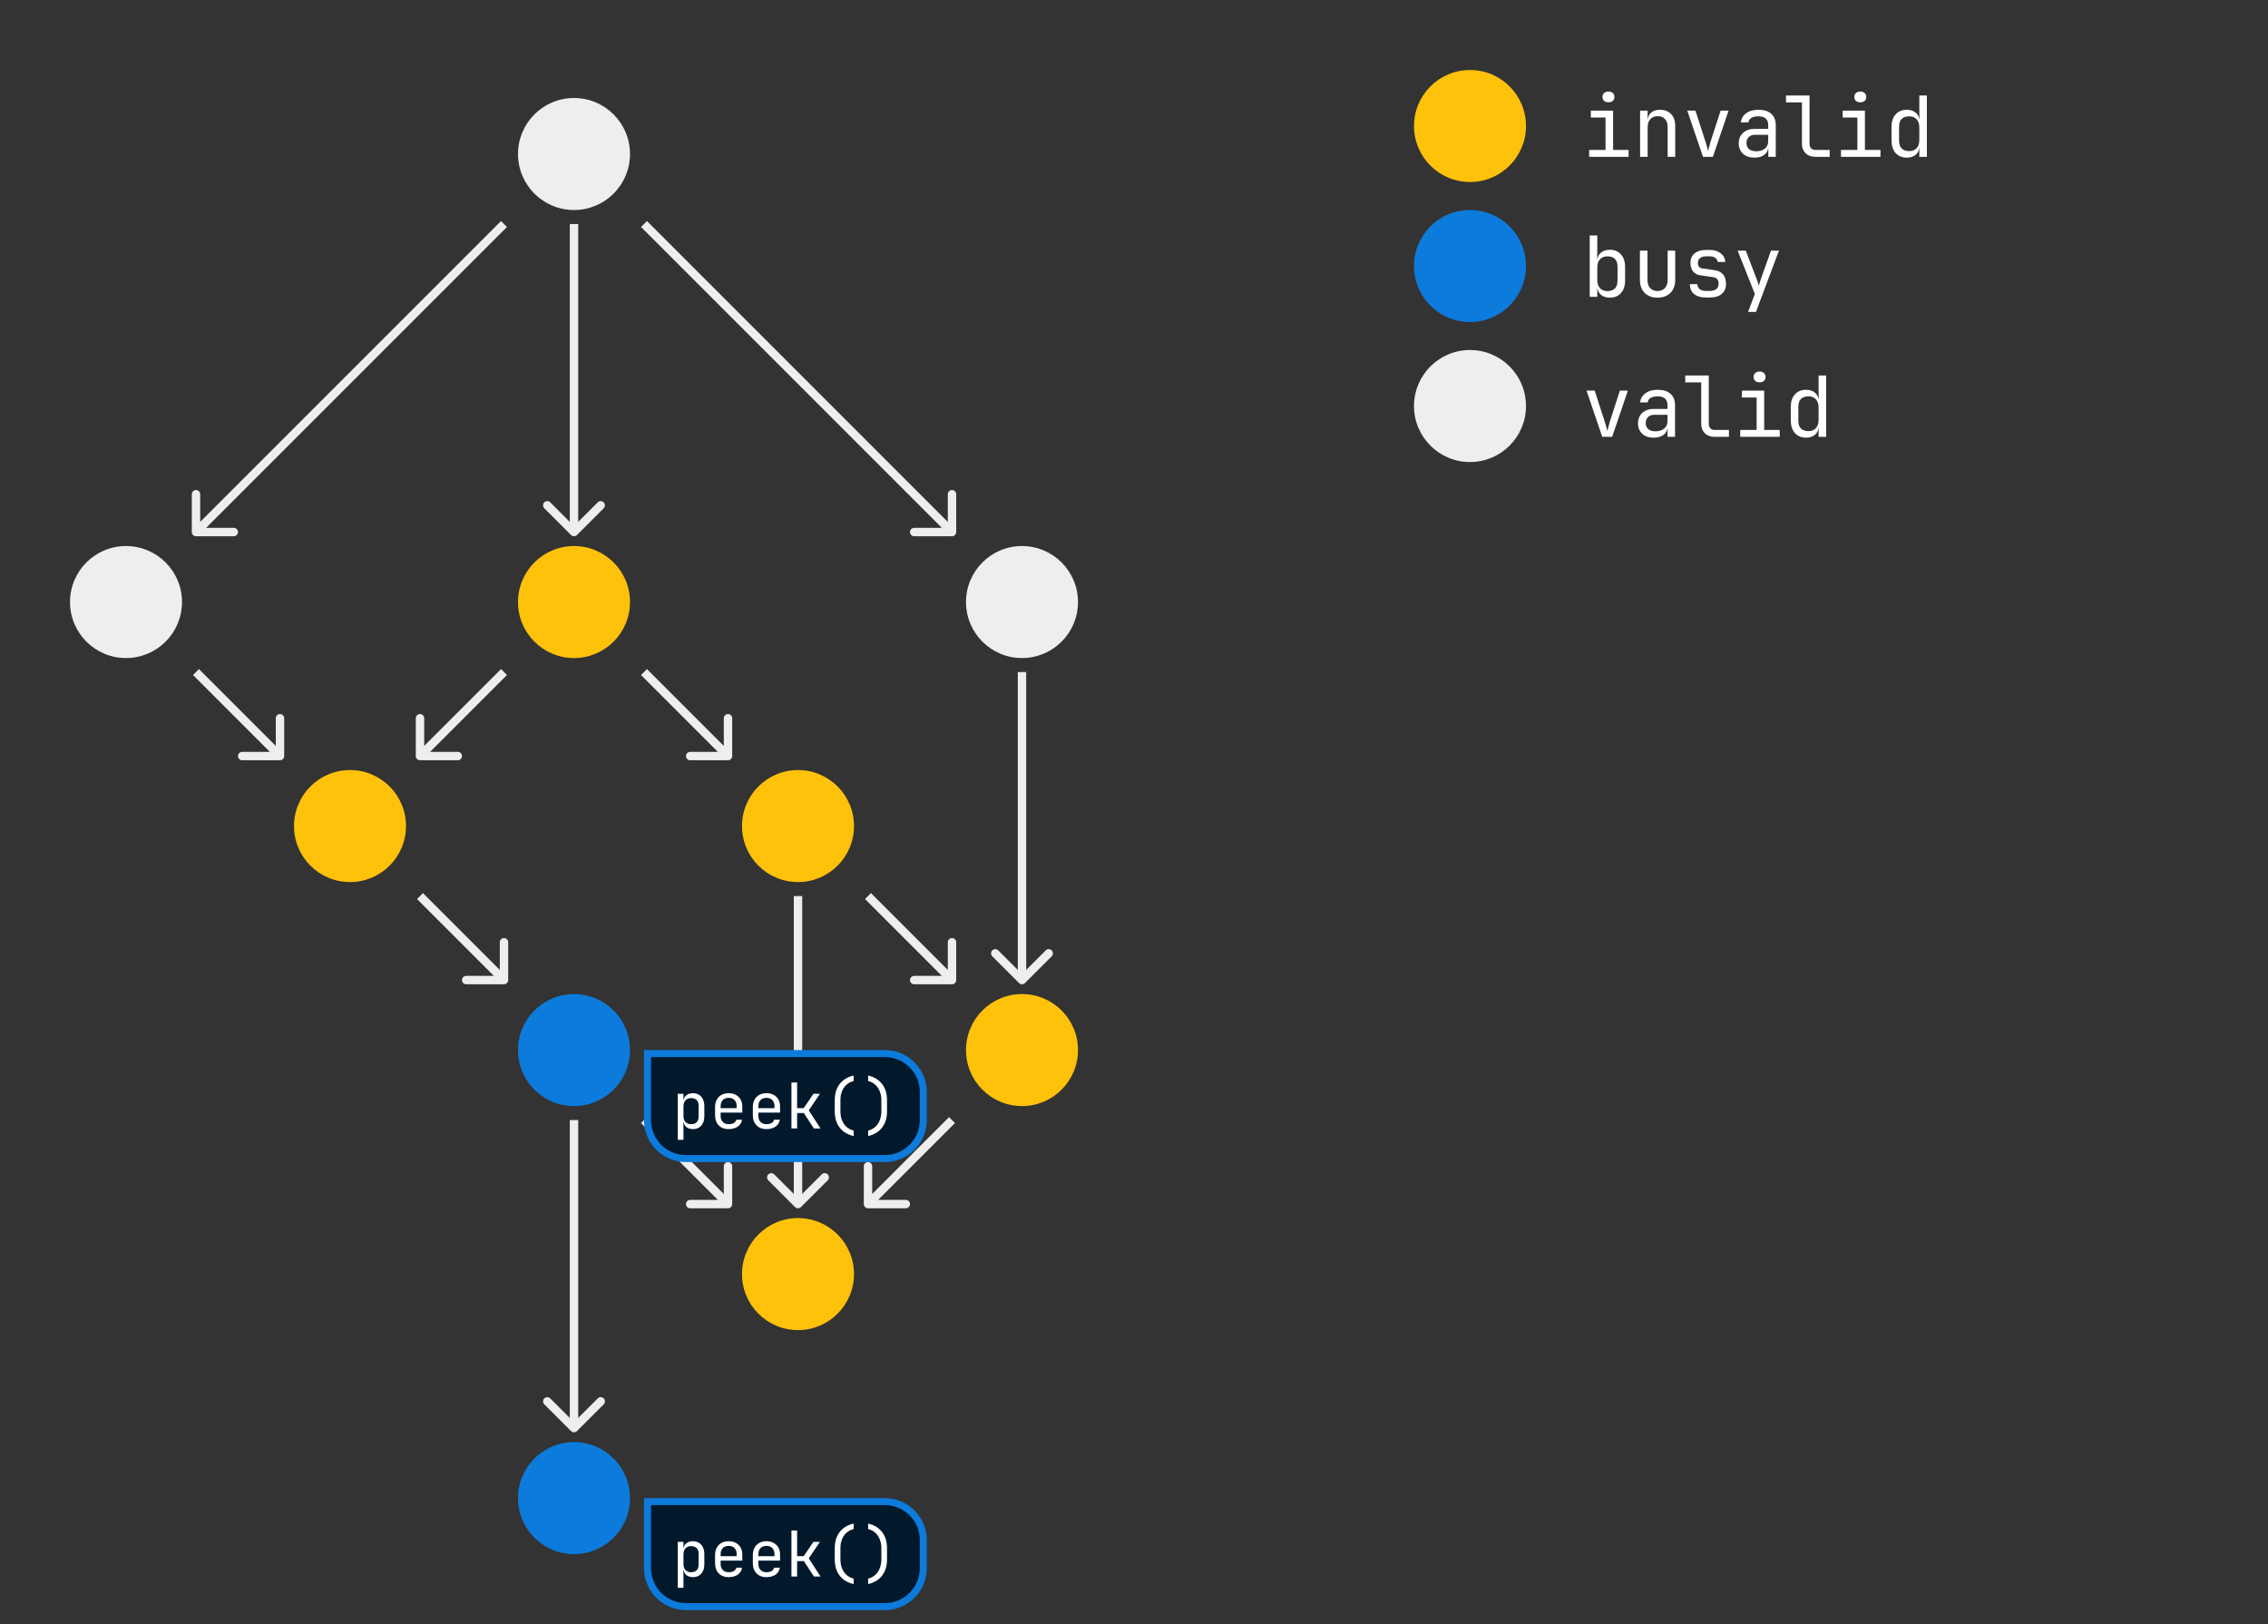 <svg width="810" height="580" viewBox="0 0 810 580" fill="none" xmlns="http://www.w3.org/2000/svg">
<rect x="0" y="0" width="810" height="580" fill="#333333" stroke="none"/>
<circle cx="205" cy="535" r="20" fill="#0C7BDC"/>
<circle cx="285" cy="455" r="20" fill="#FFC20A"/>
<circle cx="365" cy="375" r="20" fill="#FFC20A"/>
<circle cx="285" cy="295" r="20" fill="#FFC20A"/>
<circle cx="205" cy="215" r="20" fill="#FFC20A"/>
<circle cx="365" cy="215" r="20" fill="#EEEEEE"/>
<circle cx="205" cy="375" r="20" fill="#0C7BDC"/>
<circle cx="125" cy="295" r="20" fill="#FFC20A"/>
<circle cx="45" cy="215" r="20" fill="#EEEEEE"/>
<circle cx="205" cy="55" r="20" fill="#EEEEEE"/>
<path d="M308.5 430C308.5 430.828 309.172 431.5 310 431.5L323.5 431.5C324.328 431.5 325 430.828 325 430C325 429.172 324.328 428.5 323.5 428.5L311.5 428.5L311.5 416.5C311.5 415.672 310.828 415 310 415C309.172 415 308.5 415.672 308.5 416.5L308.5 430ZM311.061 431.061L341.061 401.061L338.939 398.939L308.939 428.939L311.061 431.061Z" fill="#EEEEEE"/>
<path d="M261.5 430C261.5 430.828 260.828 431.5 260 431.5L246.5 431.5C245.672 431.5 245 430.828 245 430C245 429.172 245.672 428.5 246.5 428.5L258.5 428.5L258.5 416.5C258.5 415.672 259.172 415 260 415C260.828 415 261.5 415.672 261.5 416.5L261.5 430ZM258.939 431.061L228.939 401.061L231.061 398.939L261.061 428.939L258.939 431.061Z" fill="#EEEEEE"/>
<path d="M181.5 350C181.5 350.828 180.828 351.5 180 351.5L166.5 351.5C165.672 351.5 165 350.828 165 350C165 349.172 165.672 348.5 166.5 348.5L178.5 348.5L178.5 336.5C178.5 335.672 179.172 335 180 335C180.828 335 181.5 335.672 181.5 336.5L181.5 350ZM178.939 351.061L148.939 321.061L151.061 318.939L181.061 348.939L178.939 351.061Z" fill="#EEEEEE"/>
<path d="M341.5 350C341.5 350.828 340.828 351.5 340 351.5L326.5 351.5C325.672 351.5 325 350.828 325 350C325 349.172 325.672 348.5 326.5 348.5L338.5 348.5L338.5 336.5C338.5 335.672 339.172 335 340 335C340.828 335 341.5 335.672 341.5 336.5L341.5 350ZM338.939 351.061L308.939 321.061L311.061 318.939L341.061 348.939L338.939 351.061Z" fill="#EEEEEE"/>
<path d="M101.5 270C101.5 270.828 100.828 271.5 100 271.5L86.5 271.5C85.672 271.5 85 270.828 85 270C85 269.172 85.672 268.5 86.5 268.5L98.5 268.5L98.5 256.5C98.5 255.672 99.172 255 100 255C100.828 255 101.5 255.672 101.5 256.5L101.5 270ZM98.939 271.061L68.939 241.061L71.061 238.939L101.061 268.939L98.939 271.061Z" fill="#EEEEEE"/>
<path d="M261.5 270C261.5 270.828 260.828 271.5 260 271.5L246.5 271.5C245.672 271.5 245 270.828 245 270C245 269.172 245.672 268.5 246.5 268.5L258.5 268.5L258.5 256.5C258.5 255.672 259.172 255 260 255C260.828 255 261.5 255.672 261.5 256.5L261.5 270ZM258.939 271.061L228.939 241.061L231.061 238.939L261.061 268.939L258.939 271.061Z" fill="#EEEEEE"/>
<path d="M148.5 270C148.5 270.828 149.172 271.5 150 271.5L163.5 271.5C164.328 271.5 165 270.828 165 270C165 269.172 164.328 268.5 163.5 268.5L151.5 268.5L151.5 256.5C151.5 255.672 150.828 255 150 255C149.172 255 148.5 255.672 148.5 256.5L148.5 270ZM151.061 271.061L181.061 241.061L178.939 238.939L148.939 268.939L151.061 271.061Z" fill="#EEEEEE"/>
<path d="M341.5 190C341.5 190.828 340.828 191.5 340 191.5L326.5 191.5C325.672 191.5 325 190.828 325 190C325 189.172 325.672 188.5 326.5 188.5L338.5 188.5L338.5 176.5C338.5 175.672 339.172 175 340 175C340.828 175 341.5 175.672 341.5 176.5L341.5 190ZM338.939 191.061L228.939 81.061L231.061 78.939L341.061 188.939L338.939 191.061Z" fill="#EEEEEE"/>
<path d="M68.5 190C68.5 190.828 69.172 191.5 70 191.5L83.5 191.5C84.328 191.5 85 190.828 85 190C85 189.172 84.328 188.5 83.5 188.5L71.5 188.5L71.5 176.5C71.5 175.672 70.828 175 70 175C69.172 175 68.5 175.672 68.5 176.5L68.5 190ZM71.061 191.061L181.061 81.061L178.939 78.939L68.939 188.939L71.061 191.061Z" fill="#EEEEEE"/>
<path d="M283.939 431.061C284.525 431.646 285.475 431.646 286.061 431.061L295.607 421.515C296.192 420.929 296.192 419.979 295.607 419.393C295.021 418.808 294.071 418.808 293.485 419.393L285 427.879L276.515 419.393C275.929 418.808 274.979 418.808 274.393 419.393C273.808 419.979 273.808 420.929 274.393 421.515L283.939 431.061ZM286.5 430L286.5 320L283.5 320L283.5 430L286.5 430Z" fill="#EEEEEE"/>
<path d="M363.939 351.061C364.525 351.646 365.475 351.646 366.061 351.061L375.607 341.515C376.192 340.929 376.192 339.979 375.607 339.393C375.021 338.808 374.071 338.808 373.485 339.393L365 347.879L356.515 339.393C355.929 338.808 354.979 338.808 354.393 339.393C353.808 339.979 353.808 340.929 354.393 341.515L363.939 351.061ZM366.5 350L366.5 240L363.5 240L363.5 350L366.5 350Z" fill="#EEEEEE"/>
<path d="M203.939 191.061C204.525 191.646 205.475 191.646 206.061 191.061L215.607 181.515C216.192 180.929 216.192 179.979 215.607 179.393C215.021 178.808 214.071 178.808 213.485 179.393L205 187.879L196.515 179.393C195.929 178.808 194.979 178.808 194.393 179.393C193.808 179.979 193.808 180.929 194.393 181.515L203.939 191.061ZM206.5 190L206.5 80L203.5 80L203.5 190L206.5 190Z" fill="#EEEEEE"/>
<circle cx="525" cy="45" r="20" fill="#FFC20A"/>
<path d="M567.55 56V53.54H573.4V41.96H568.15V39.5H576.1V53.54H581.65V56H567.55ZM574.45 36.53C573.79 36.53 573.27 36.36 572.89 36.02C572.51 35.68 572.32 35.22 572.32 34.64C572.32 34.04 572.51 33.57 572.89 33.23C573.27 32.87 573.79 32.69 574.45 32.69C575.11 32.69 575.63 32.87 576.01 33.23C576.39 33.57 576.58 34.04 576.58 34.64C576.58 35.22 576.39 35.68 576.01 36.02C575.63 36.36 575.11 36.53 574.45 36.53ZM585.748 56V39.5H588.448V42.65H589.018L588.448 43.28C588.448 41.98 588.838 40.98 589.618 40.28C590.398 39.56 591.478 39.2 592.858 39.2C594.518 39.2 595.838 39.71 596.818 40.73C597.798 41.75 598.288 43.14 598.288 44.9V56H595.588V45.38C595.588 44.12 595.268 43.16 594.628 42.5C594.008 41.82 593.158 41.48 592.078 41.48C590.958 41.48 590.068 41.83 589.408 42.53C588.768 43.23 588.448 44.22 588.448 45.5V56H585.748ZM608.207 56L602.597 39.5H605.507L609.107 50.6C609.327 51.26 609.517 51.9 609.677 52.52C609.837 53.12 609.957 53.59 610.037 53.93C610.137 53.59 610.257 53.12 610.397 52.52C610.537 51.9 610.707 51.26 610.907 50.6L614.507 39.5H617.357L611.747 56H608.207ZM626.525 56.3C624.825 56.3 623.475 55.83 622.475 54.89C621.475 53.93 620.975 52.68 620.975 51.14C620.975 50.12 621.205 49.23 621.665 48.47C622.125 47.71 622.765 47.12 623.585 46.7C624.405 46.26 625.345 46.04 626.405 46.04H631.505V44.75C631.505 43.67 631.215 42.87 630.635 42.35C630.055 41.81 629.175 41.54 627.995 41.54C626.955 41.54 626.115 41.73 625.475 42.11C624.835 42.49 624.495 43.02 624.455 43.7H621.755C621.855 42.4 622.455 41.33 623.555 40.49C624.675 39.63 626.155 39.2 627.995 39.2C629.995 39.2 631.525 39.68 632.585 40.64C633.665 41.6 634.205 42.94 634.205 44.66V56H631.535V53H631.085L631.505 52.4C631.505 53.2 631.305 53.89 630.905 54.47C630.505 55.05 629.935 55.5 629.195 55.82C628.455 56.14 627.565 56.3 626.525 56.3ZM627.185 54.02C628.505 54.02 629.555 53.7 630.335 53.06C631.115 52.42 631.505 51.55 631.505 50.45V48.14H626.705C625.825 48.14 625.105 48.41 624.545 48.95C624.005 49.47 623.735 50.17 623.735 51.05C623.735 51.97 624.035 52.7 624.635 53.24C625.255 53.76 626.105 54.02 627.185 54.02ZM648.353 56C647.393 56 646.553 55.81 645.833 55.43C645.113 55.05 644.553 54.51 644.153 53.81C643.753 53.11 643.553 52.29 643.553 51.35V36.56H637.853V34.1H646.253V51.35C646.253 52.03 646.443 52.57 646.823 52.97C647.203 53.35 647.713 53.54 648.353 53.54H653.453V56H648.353ZM657.491 56V53.54H663.341V41.96H658.091V39.5H666.041V53.54H671.591V56H657.491ZM664.391 36.53C663.731 36.53 663.211 36.36 662.831 36.02C662.451 35.68 662.261 35.22 662.261 34.64C662.261 34.04 662.451 33.57 662.831 33.23C663.211 32.87 663.731 32.69 664.391 32.69C665.051 32.69 665.571 32.87 665.951 33.23C666.331 33.57 666.521 34.04 666.521 34.64C666.521 35.22 666.331 35.68 665.951 36.02C665.571 36.36 665.051 36.53 664.391 36.53ZM680.97 56.3C679.33 56.3 678.01 55.75 677.01 54.65C676.03 53.55 675.54 52.06 675.54 50.18V45.35C675.54 43.45 676.03 41.95 677.01 40.85C677.99 39.75 679.31 39.2 680.97 39.2C682.33 39.2 683.43 39.57 684.27 40.31C685.11 41.05 685.53 42.04 685.53 43.28L684.93 42.65H685.53L685.47 38.9V34.1H688.17V56H685.47V52.85H684.93L685.47 52.22C685.47 53.48 685.06 54.48 684.24 55.22C683.42 55.94 682.33 56.3 680.97 56.3ZM681.87 53.96C682.99 53.96 683.87 53.61 684.51 52.91C685.15 52.21 685.47 51.24 685.47 50V45.5C685.47 44.26 685.15 43.29 684.51 42.59C683.87 41.89 682.99 41.54 681.87 41.54C680.73 41.54 679.84 41.84 679.2 42.44C678.56 43.02 678.24 43.99 678.24 45.35V50.15C678.24 51.49 678.56 52.46 679.2 53.06C679.84 53.66 680.73 53.96 681.87 53.96Z" fill="white"/>
<circle cx="525" cy="95" r="20" fill="#0C7BDC"/>
<path d="M574.96 106.3C573.6 106.3 572.51 105.94 571.69 105.22C570.87 104.48 570.46 103.48 570.46 102.22L571 102.85H570.46V106H567.76V84.1H570.46V88.9L570.4 92.65H571L570.4 93.28C570.4 92.04 570.82 91.05 571.66 90.31C572.52 89.57 573.62 89.2 574.96 89.2C576.62 89.2 577.94 89.75 578.92 90.85C579.9 91.95 580.39 93.45 580.39 95.35V100.18C580.39 102.06 579.9 103.55 578.92 104.65C577.94 105.75 576.62 106.3 574.96 106.3ZM574.06 103.96C575.2 103.96 576.09 103.66 576.73 103.06C577.37 102.46 577.69 101.49 577.69 100.15V95.35C577.69 93.99 577.37 93.02 576.73 92.44C576.09 91.84 575.2 91.54 574.06 91.54C572.96 91.54 572.08 91.89 571.42 92.59C570.78 93.29 570.46 94.26 570.46 95.5V100C570.46 101.24 570.78 102.21 571.42 102.91C572.08 103.61 572.96 103.96 574.06 103.96ZM591.958 106.3C590.058 106.3 588.538 105.74 587.398 104.62C586.258 103.48 585.688 101.94 585.688 100V89.5H588.388V100C588.388 101.2 588.708 102.16 589.348 102.88C589.988 103.58 590.858 103.93 591.958 103.93C593.078 103.93 593.958 103.58 594.598 102.88C595.258 102.16 595.588 101.2 595.588 100V89.5H598.288V100C598.288 101.94 597.708 103.48 596.548 104.62C595.388 105.74 593.858 106.3 591.958 106.3ZM609.317 106.24C608.097 106.24 607.047 106.06 606.167 105.7C605.307 105.32 604.647 104.78 604.187 104.08C603.747 103.36 603.527 102.49 603.527 101.47H606.227C606.227 102.23 606.497 102.83 607.037 103.27C607.577 103.69 608.337 103.9 609.317 103.9H610.637C611.637 103.9 612.407 103.68 612.947 103.24C613.507 102.8 613.787 102.18 613.787 101.38C613.787 100.66 613.627 100.1 613.307 99.7C612.987 99.3 612.497 99.06 611.837 98.98L607.277 98.32C606.157 98.16 605.287 97.7 604.667 96.94C604.047 96.16 603.737 95.14 603.737 93.88C603.737 92.44 604.227 91.31 605.207 90.49C606.207 89.67 607.577 89.26 609.317 89.26H610.637C612.237 89.26 613.537 89.66 614.537 90.46C615.557 91.24 616.107 92.27 616.187 93.55H613.457C613.417 92.97 613.137 92.49 612.617 92.11C612.117 91.73 611.457 91.54 610.637 91.54H609.317C608.397 91.54 607.677 91.75 607.157 92.17C606.637 92.59 606.377 93.16 606.377 93.88C606.377 94.44 606.507 94.89 606.767 95.23C607.047 95.57 607.447 95.78 607.967 95.86L612.227 96.46C613.627 96.66 614.677 97.17 615.377 97.99C616.077 98.81 616.427 99.94 616.427 101.38C616.427 102.92 615.917 104.12 614.897 104.98C613.897 105.82 612.477 106.24 610.637 106.24H609.317ZM624.305 111.4L626.735 104.98L620.585 89.5H623.495L627.395 99.7C627.555 100.1 627.705 100.52 627.845 100.96C627.985 101.4 628.085 101.78 628.145 102.1C628.205 101.78 628.305 101.4 628.445 100.96C628.585 100.52 628.725 100.1 628.865 99.7L632.495 89.5H635.345L627.125 111.4H624.305Z" fill="white"/>
<circle cx="525" cy="145" r="20" fill="#EEEEEE"/>
<path d="M572.23 156L566.62 139.5H569.53L573.13 150.6C573.35 151.26 573.54 151.9 573.7 152.52C573.86 153.12 573.98 153.59 574.06 153.93C574.16 153.59 574.28 153.12 574.42 152.52C574.56 151.9 574.73 151.26 574.93 150.6L578.53 139.5H581.38L575.77 156H572.23ZM590.548 156.3C588.848 156.3 587.498 155.83 586.498 154.89C585.498 153.93 584.998 152.68 584.998 151.14C584.998 150.12 585.228 149.23 585.688 148.47C586.148 147.71 586.788 147.12 587.608 146.7C588.428 146.26 589.368 146.04 590.428 146.04H595.528V144.75C595.528 143.67 595.238 142.87 594.658 142.35C594.078 141.81 593.198 141.54 592.018 141.54C590.978 141.54 590.138 141.73 589.498 142.11C588.858 142.49 588.518 143.02 588.478 143.7H585.778C585.878 142.4 586.478 141.33 587.578 140.49C588.698 139.63 590.178 139.2 592.018 139.2C594.018 139.2 595.548 139.68 596.608 140.64C597.688 141.6 598.228 142.94 598.228 144.66V156H595.558V153H595.108L595.528 152.4C595.528 153.2 595.328 153.89 594.928 154.47C594.528 155.05 593.958 155.5 593.218 155.82C592.478 156.14 591.588 156.3 590.548 156.3ZM591.208 154.02C592.528 154.02 593.578 153.7 594.358 153.06C595.138 152.42 595.528 151.55 595.528 150.45V148.14H590.728C589.848 148.14 589.128 148.41 588.568 148.95C588.028 149.47 587.758 150.17 587.758 151.05C587.758 151.97 588.058 152.7 588.658 153.24C589.278 153.76 590.128 154.02 591.208 154.02ZM612.377 156C611.417 156 610.577 155.81 609.857 155.43C609.137 155.05 608.577 154.51 608.177 153.81C607.777 153.11 607.577 152.29 607.577 151.35V136.56H601.877V134.1H610.277V151.35C610.277 152.03 610.467 152.57 610.847 152.97C611.227 153.35 611.737 153.54 612.377 153.54H617.477V156H612.377ZM621.515 156V153.54H627.365V141.96H622.115V139.5H630.065V153.54H635.615V156H621.515ZM628.415 136.53C627.755 136.53 627.235 136.36 626.855 136.02C626.475 135.68 626.285 135.22 626.285 134.64C626.285 134.04 626.475 133.57 626.855 133.23C627.235 132.87 627.755 132.69 628.415 132.69C629.075 132.69 629.595 132.87 629.975 133.23C630.355 133.57 630.545 134.04 630.545 134.64C630.545 135.22 630.355 135.68 629.975 136.02C629.595 136.36 629.075 136.53 628.415 136.53ZM644.993 156.3C643.353 156.3 642.033 155.75 641.033 154.65C640.053 153.55 639.563 152.06 639.563 150.18V145.35C639.563 143.45 640.053 141.95 641.033 140.85C642.013 139.75 643.333 139.2 644.993 139.2C646.353 139.2 647.453 139.57 648.293 140.31C649.133 141.05 649.553 142.04 649.553 143.28L648.953 142.65H649.553L649.493 138.9V134.1H652.193V156H649.493V152.85H648.953L649.493 152.22C649.493 153.48 649.083 154.48 648.263 155.22C647.443 155.94 646.353 156.3 644.993 156.3ZM645.893 153.96C647.013 153.96 647.893 153.61 648.533 152.91C649.173 152.21 649.493 151.24 649.493 150V145.5C649.493 144.26 649.173 143.29 648.533 142.59C647.893 141.89 647.013 141.54 645.893 141.54C644.753 141.54 643.863 141.84 643.223 142.44C642.583 143.02 642.263 143.99 642.263 145.35V150.15C642.263 151.49 642.583 152.46 643.223 153.06C643.863 153.66 644.753 153.96 645.893 153.96Z" fill="white"/>
<path d="M203.939 511.061C204.525 511.646 205.475 511.646 206.061 511.061L215.607 501.515C216.192 500.929 216.192 499.979 215.607 499.393C215.021 498.808 214.071 498.808 213.485 499.393L205 507.879L196.515 499.393C195.929 498.808 194.979 498.808 194.393 499.393C193.808 499.979 193.808 500.929 194.393 501.515L203.939 511.061ZM206.5 510L206.5 400L203.5 400L203.5 510L206.5 510Z" fill="#EEEEEE"/>
<path d="M231.25 536.25H316C323.594 536.25 329.75 542.406 329.75 550V560C329.75 567.594 323.594 573.75 316 573.75H245C237.406 573.75 231.25 567.594 231.25 560V536.25Z" fill="#0C7BDC"/>
<path d="M231.25 536.25H316C323.594 536.25 329.75 542.406 329.75 550V560C329.75 567.594 323.594 573.75 316 573.75H245C237.406 573.75 231.25 567.594 231.25 560V536.25Z" fill="black" fill-opacity="0.8"/>
<path d="M231.25 536.25H316C323.594 536.25 329.75 542.406 329.75 550V560C329.75 567.594 323.594 573.75 316 573.75H245C237.406 573.75 231.25 567.594 231.25 560V536.25Z" stroke="#0C7BDC" stroke-width="2.5"/>
<path d="M242.07 567.05V550.625H244.095V552.987H244.5L244.095 553.46C244.095 552.515 244.403 551.772 245.018 551.232C245.633 550.677 246.45 550.4 247.47 550.4C248.295 550.4 249.008 550.587 249.608 550.962C250.223 551.322 250.695 551.847 251.025 552.537C251.37 553.227 251.543 554.045 251.543 554.99V558.612C251.543 559.557 251.378 560.375 251.048 561.065C250.718 561.755 250.245 562.287 249.63 562.662C249.03 563.038 248.31 563.225 247.47 563.225C246.465 563.225 245.648 562.948 245.018 562.392C244.403 561.837 244.095 561.095 244.095 560.165L244.5 560.637H244.05L244.095 563.45V567.05H242.07ZM246.795 561.47C247.65 561.47 248.318 561.245 248.798 560.795C249.278 560.345 249.518 559.617 249.518 558.612V555.012C249.518 553.992 249.278 553.265 248.798 552.83C248.318 552.38 247.65 552.155 246.795 552.155C245.97 552.155 245.31 552.417 244.815 552.942C244.335 553.467 244.095 554.195 244.095 555.125V558.5C244.095 559.43 244.335 560.157 244.815 560.682C245.31 561.207 245.97 561.47 246.795 561.47ZM260.241 563.225C259.266 563.225 258.411 563.03 257.676 562.64C256.956 562.235 256.394 561.665 255.989 560.93C255.584 560.18 255.381 559.295 255.381 558.275V555.35C255.381 554.315 255.584 553.43 255.989 552.695C256.394 551.96 256.956 551.397 257.676 551.007C258.411 550.602 259.266 550.4 260.241 550.4C261.216 550.4 262.064 550.595 262.784 550.985C263.519 551.375 264.089 551.922 264.494 552.627C264.899 553.332 265.101 554.165 265.101 555.125V557.33H257.361V558.5C257.361 559.415 257.624 560.142 258.149 560.682C258.674 561.207 259.371 561.47 260.241 561.47C260.991 561.47 261.606 561.327 262.086 561.042C262.581 560.742 262.881 560.345 262.986 559.85H265.011C264.876 560.885 264.374 561.71 263.504 562.325C262.634 562.925 261.546 563.225 260.241 563.225ZM263.121 555.957V555.125C263.121 554.15 262.866 553.4 262.356 552.875C261.861 552.335 261.156 552.065 260.241 552.065C259.326 552.065 258.614 552.335 258.104 552.875C257.609 553.4 257.361 554.15 257.361 555.125V555.755H263.279L263.121 555.957ZM273.732 563.225C272.757 563.225 271.902 563.03 271.167 562.64C270.447 562.235 269.885 561.665 269.48 560.93C269.075 560.18 268.872 559.295 268.872 558.275V555.35C268.872 554.315 269.075 553.43 269.48 552.695C269.885 551.96 270.447 551.397 271.167 551.007C271.902 550.602 272.757 550.4 273.732 550.4C274.707 550.4 275.555 550.595 276.275 550.985C277.01 551.375 277.58 551.922 277.985 552.627C278.39 553.332 278.592 554.165 278.592 555.125V557.33H270.852V558.5C270.852 559.415 271.115 560.142 271.64 560.682C272.165 561.207 272.862 561.47 273.732 561.47C274.482 561.47 275.097 561.327 275.577 561.042C276.072 560.742 276.372 560.345 276.477 559.85H278.502C278.367 560.885 277.865 561.71 276.995 562.325C276.125 562.925 275.037 563.225 273.732 563.225ZM276.612 555.957V555.125C276.612 554.15 276.357 553.4 275.847 552.875C275.352 552.335 274.647 552.065 273.732 552.065C272.817 552.065 272.105 552.335 271.595 552.875C271.1 553.4 270.852 554.15 270.852 555.125V555.755H276.77L276.612 555.957ZM282.656 563V546.575H284.681V555.732H287.044L290.509 550.625H292.826L288.844 556.52L293.051 563H290.689L287.089 557.487H284.681V563H282.656ZM304.877 565.7C302.732 565.22 301.067 564.215 299.882 562.685C298.712 561.155 298.127 559.235 298.127 556.925V552.875C298.127 550.565 298.712 548.645 299.882 547.115C301.067 545.585 302.732 544.58 304.877 544.1V546.057C303.917 546.282 303.077 546.71 302.357 547.34C301.652 547.97 301.105 548.757 300.715 549.702C300.34 550.632 300.152 551.69 300.152 552.875V556.925C300.152 558.095 300.34 559.152 300.715 560.097C301.105 561.042 301.652 561.83 302.357 562.46C303.077 563.09 303.917 563.518 304.877 563.742V565.7ZM310.044 565.7V563.742C311.019 563.518 311.859 563.09 312.564 562.46C313.269 561.83 313.809 561.042 314.184 560.097C314.574 559.152 314.769 558.095 314.769 556.925V552.875C314.769 551.69 314.574 550.632 314.184 549.702C313.809 548.757 313.269 547.97 312.564 547.34C311.859 546.71 311.019 546.282 310.044 546.057V544.1C312.189 544.58 313.846 545.585 315.016 547.115C316.201 548.645 316.794 550.565 316.794 552.875V556.925C316.794 559.235 316.201 561.155 315.016 562.685C313.846 564.215 312.189 565.22 310.044 565.7Z" fill="white"/>
<path d="M231.25 376.25H316C323.594 376.25 329.75 382.406 329.75 390V400C329.75 407.594 323.594 413.75 316 413.75H245C237.406 413.75 231.25 407.594 231.25 400V376.25Z" fill="#0C7BDC"/>
<path d="M231.25 376.25H316C323.594 376.25 329.75 382.406 329.75 390V400C329.75 407.594 323.594 413.75 316 413.75H245C237.406 413.75 231.25 407.594 231.25 400V376.25Z" fill="black" fill-opacity="0.8"/>
<path d="M231.25 376.25H316C323.594 376.25 329.75 382.406 329.75 390V400C329.75 407.594 323.594 413.75 316 413.75H245C237.406 413.75 231.25 407.594 231.25 400V376.25Z" stroke="#0C7BDC" stroke-width="2.5"/>
<path d="M242.07 407.05V390.625H244.095V392.987H244.5L244.095 393.46C244.095 392.515 244.403 391.772 245.018 391.232C245.633 390.677 246.45 390.4 247.47 390.4C248.295 390.4 249.008 390.587 249.608 390.962C250.223 391.322 250.695 391.847 251.025 392.537C251.37 393.227 251.543 394.045 251.543 394.99V398.612C251.543 399.557 251.378 400.375 251.048 401.065C250.718 401.755 250.245 402.287 249.63 402.662C249.03 403.038 248.31 403.225 247.47 403.225C246.465 403.225 245.648 402.948 245.018 402.392C244.403 401.837 244.095 401.095 244.095 400.165L244.5 400.637H244.05L244.095 403.45V407.05H242.07ZM246.795 401.47C247.65 401.47 248.318 401.245 248.798 400.795C249.278 400.345 249.518 399.617 249.518 398.612V395.012C249.518 393.992 249.278 393.265 248.798 392.83C248.318 392.38 247.65 392.155 246.795 392.155C245.97 392.155 245.31 392.417 244.815 392.942C244.335 393.467 244.095 394.195 244.095 395.125V398.5C244.095 399.43 244.335 400.157 244.815 400.682C245.31 401.207 245.97 401.47 246.795 401.47ZM260.241 403.225C259.266 403.225 258.411 403.03 257.676 402.64C256.956 402.235 256.394 401.665 255.989 400.93C255.584 400.18 255.381 399.295 255.381 398.275V395.35C255.381 394.315 255.584 393.43 255.989 392.695C256.394 391.96 256.956 391.397 257.676 391.007C258.411 390.602 259.266 390.4 260.241 390.4C261.216 390.4 262.064 390.595 262.784 390.985C263.519 391.375 264.089 391.922 264.494 392.627C264.899 393.332 265.101 394.165 265.101 395.125V397.33H257.361V398.5C257.361 399.415 257.624 400.142 258.149 400.682C258.674 401.207 259.371 401.47 260.241 401.47C260.991 401.47 261.606 401.327 262.086 401.042C262.581 400.742 262.881 400.345 262.986 399.85H265.011C264.876 400.885 264.374 401.71 263.504 402.325C262.634 402.925 261.546 403.225 260.241 403.225ZM263.121 395.957V395.125C263.121 394.15 262.866 393.4 262.356 392.875C261.861 392.335 261.156 392.065 260.241 392.065C259.326 392.065 258.614 392.335 258.104 392.875C257.609 393.4 257.361 394.15 257.361 395.125V395.755H263.279L263.121 395.957ZM273.732 403.225C272.757 403.225 271.902 403.03 271.167 402.64C270.447 402.235 269.885 401.665 269.48 400.93C269.075 400.18 268.872 399.295 268.872 398.275V395.35C268.872 394.315 269.075 393.43 269.48 392.695C269.885 391.96 270.447 391.397 271.167 391.007C271.902 390.602 272.757 390.4 273.732 390.4C274.707 390.4 275.555 390.595 276.275 390.985C277.01 391.375 277.58 391.922 277.985 392.627C278.39 393.332 278.592 394.165 278.592 395.125V397.33H270.852V398.5C270.852 399.415 271.115 400.142 271.64 400.682C272.165 401.207 272.862 401.47 273.732 401.47C274.482 401.47 275.097 401.327 275.577 401.042C276.072 400.742 276.372 400.345 276.477 399.85H278.502C278.367 400.885 277.865 401.71 276.995 402.325C276.125 402.925 275.037 403.225 273.732 403.225ZM276.612 395.957V395.125C276.612 394.15 276.357 393.4 275.847 392.875C275.352 392.335 274.647 392.065 273.732 392.065C272.817 392.065 272.105 392.335 271.595 392.875C271.1 393.4 270.852 394.15 270.852 395.125V395.755H276.77L276.612 395.957ZM282.656 403V386.575H284.681V395.732H287.044L290.509 390.625H292.826L288.844 396.52L293.051 403H290.689L287.089 397.487H284.681V403H282.656ZM304.877 405.7C302.732 405.22 301.067 404.215 299.882 402.685C298.712 401.155 298.127 399.235 298.127 396.925V392.875C298.127 390.565 298.712 388.645 299.882 387.115C301.067 385.585 302.732 384.58 304.877 384.1V386.057C303.917 386.282 303.077 386.71 302.357 387.34C301.652 387.97 301.105 388.757 300.715 389.702C300.34 390.632 300.152 391.69 300.152 392.875V396.925C300.152 398.095 300.34 399.152 300.715 400.097C301.105 401.042 301.652 401.83 302.357 402.46C303.077 403.09 303.917 403.518 304.877 403.742V405.7ZM310.044 405.7V403.742C311.019 403.518 311.859 403.09 312.564 402.46C313.269 401.83 313.809 401.042 314.184 400.097C314.574 399.152 314.769 398.095 314.769 396.925V392.875C314.769 391.69 314.574 390.632 314.184 389.702C313.809 388.757 313.269 387.97 312.564 387.34C311.859 386.71 311.019 386.282 310.044 386.057V384.1C312.189 384.58 313.846 385.585 315.016 387.115C316.201 388.645 316.794 390.565 316.794 392.875V396.925C316.794 399.235 316.201 401.155 315.016 402.685C313.846 404.215 312.189 405.22 310.044 405.7Z" fill="white"/>
</svg>
